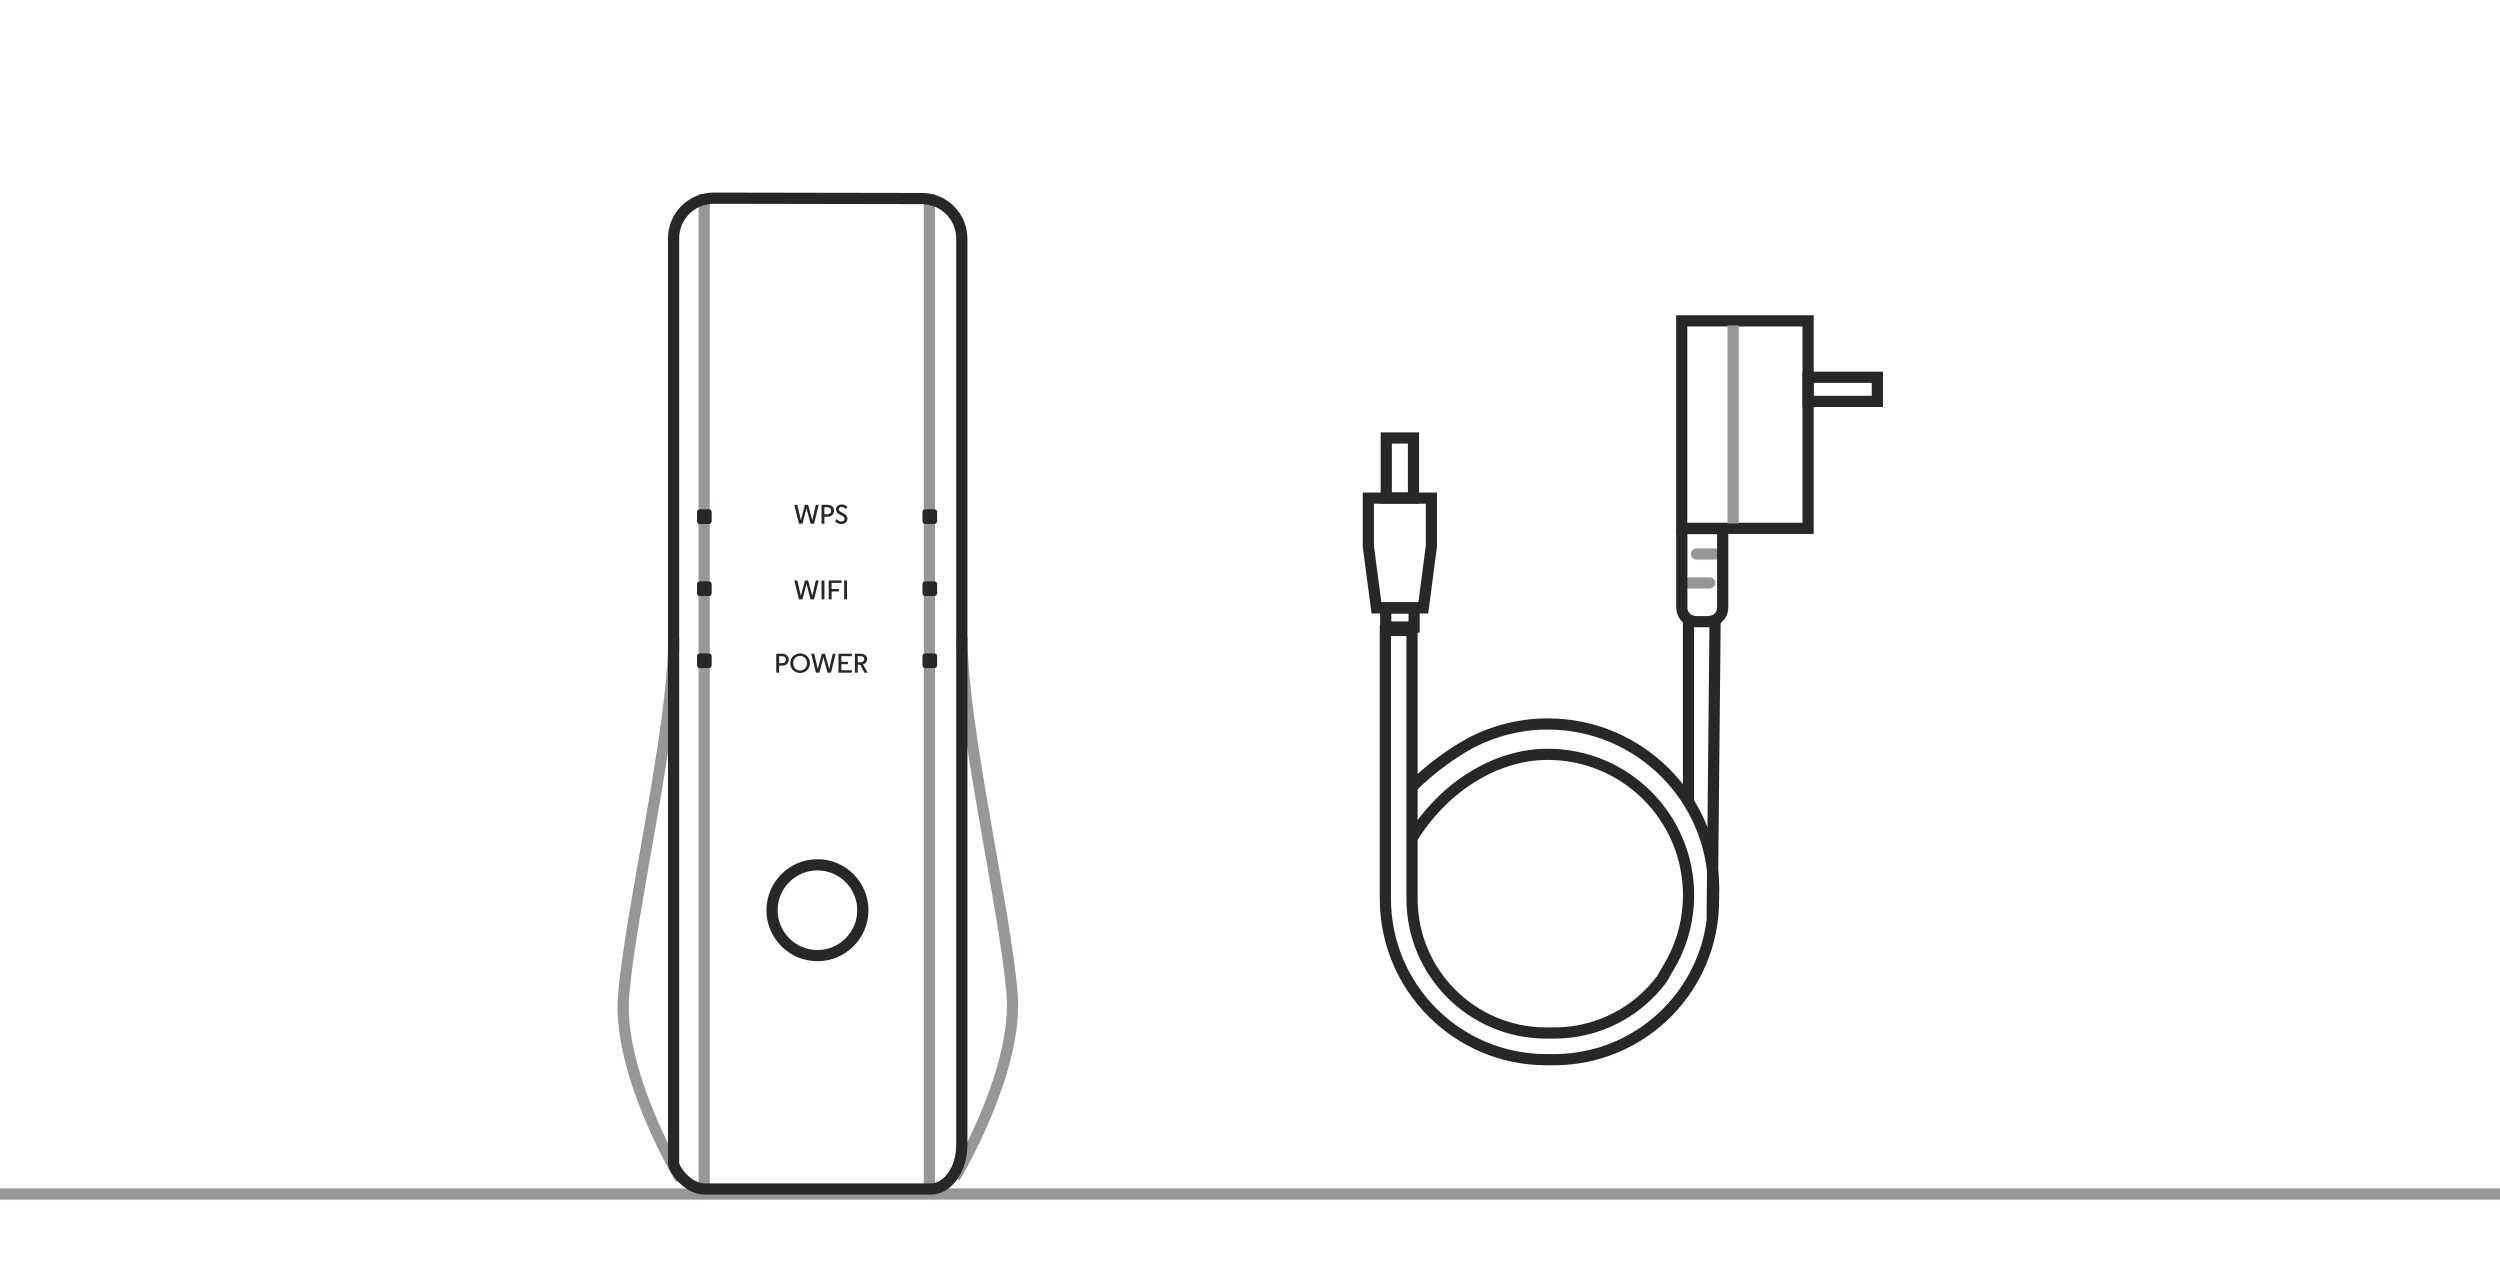 <svg width="335" height="170" viewBox="0 0 335 170" fill="none" xmlns="http://www.w3.org/2000/svg">
<rect width="335" height="170" fill="white"/>
<path d="M0 160H335" stroke="#989696" stroke-width="1.5"/>
<path d="M109.537 128.052C112.892 128.052 115.62 125.324 115.62 121.969C115.62 118.613 112.892 115.885 109.537 115.885C106.181 115.885 103.454 118.613 103.454 121.969C103.454 125.324 106.181 128.052 109.537 128.052Z" stroke="#272727" stroke-width="1.5" stroke-miterlimit="10"/>
<path d="M128.897 85.359C128.897 97.381 134.654 121.559 135.62 133.135C136.489 143.645 127.943 157.779 127.943 157.779" stroke="#989696" stroke-width="1.5" stroke-miterlimit="10"/>
<path d="M90.285 85.614C90.285 97.636 84.528 121.814 83.562 133.389C82.693 143.9 91.239 158.034 91.239 158.034" stroke="#989696" stroke-width="1.5" stroke-miterlimit="10"/>
<path d="M94.363 25.999V159.976" stroke="#989696" stroke-width="1.5" stroke-miterlimit="10"/>
<path d="M124.538 25.999V159.976" stroke="#989696" stroke-width="1.5" stroke-miterlimit="10"/>
<path d="M107.863 67.641H108.287L108.845 69.701L109.319 67.641H109.706L109.084 70.176H108.624L108.07 68.112L107.527 70.176H107.067L106.433 67.641H106.846L107.309 69.698L107.863 67.641Z" fill="#272727"/>
<path d="M110.471 69.238V70.176H110.087V67.641H110.887C111.449 67.641 111.76 67.996 111.76 68.434C111.76 68.869 111.449 69.238 110.887 69.238H110.471ZM110.859 67.967H110.471V68.912H110.859C111.155 68.912 111.369 68.738 111.369 68.434C111.369 68.126 111.155 67.967 110.859 67.967Z" fill="#272727"/>
<path d="M113.551 67.938L113.326 68.206C113.192 68.036 113 67.927 112.805 67.927C112.519 67.927 112.399 68.094 112.399 68.246C112.399 68.358 112.446 68.481 112.671 68.601L112.971 68.76C113.395 68.984 113.558 69.195 113.558 69.502C113.558 69.915 113.232 70.219 112.751 70.219C112.381 70.219 112.077 70.071 111.907 69.857L112.11 69.546C112.244 69.73 112.475 69.886 112.74 69.886C112.982 69.886 113.174 69.749 113.174 69.524C113.174 69.339 113.066 69.231 112.78 69.079L112.519 68.941C112.178 68.764 112.023 68.561 112.023 68.264C112.023 67.84 112.396 67.598 112.801 67.598C113.087 67.598 113.359 67.706 113.551 67.938Z" fill="#272727"/>
<path d="M107.863 77.78H108.287L108.845 79.84L109.319 77.78H109.706L109.084 80.315H108.624L108.07 78.251L107.527 80.315H107.067L106.433 77.78H106.846L107.309 79.837L107.863 77.78Z" fill="#272727"/>
<path d="M110.087 80.315V77.78H110.471V80.315H110.087Z" fill="#272727"/>
<path d="M112.414 79.254H111.433V80.315H111.049V77.78H112.776V78.109H111.433V78.928H112.414V79.254Z" fill="#272727"/>
<path d="M113.118 80.315V77.78H113.502V80.315H113.118Z" fill="#272727"/>
<path d="M104.403 89.197V90.135H104.019V87.6H104.819C105.38 87.6 105.692 87.955 105.692 88.393C105.692 88.828 105.38 89.197 104.819 89.197H104.403ZM104.79 87.926H104.403V88.871H104.79C105.087 88.871 105.301 88.697 105.301 88.393C105.301 88.085 105.087 87.926 104.79 87.926Z" fill="#272727"/>
<path d="M107.218 87.557C107.946 87.557 108.536 88.103 108.536 88.867C108.536 89.632 107.946 90.178 107.218 90.178C106.487 90.178 105.896 89.632 105.896 88.867C105.896 88.103 106.487 87.557 107.218 87.557ZM107.218 89.845C107.768 89.845 108.141 89.429 108.141 88.867C108.141 88.31 107.768 87.893 107.218 87.893C106.668 87.893 106.291 88.31 106.291 88.867C106.291 89.429 106.668 89.845 107.218 89.845Z" fill="#272727"/>
<path d="M110.13 87.6H110.553L111.111 89.66L111.585 87.6H111.973L111.35 90.135H110.89L110.336 88.071L109.793 90.135H109.333L108.699 87.6H109.112L109.576 89.657L110.13 87.6Z" fill="#272727"/>
<path d="M114.146 87.6V87.93H112.737V88.683H113.624V89.005H112.737V89.812H114.146V90.135H112.354V87.6H114.146Z" fill="#272727"/>
<path d="M115.828 90.135L115.266 89.074H114.937V90.135H114.553V87.6H115.324C115.871 87.6 116.19 87.893 116.19 88.328C116.19 88.57 116.07 88.907 115.643 89.027L116.258 90.135H115.828ZM115.806 88.328C115.806 88.049 115.599 87.926 115.295 87.926H114.937V88.748H115.295C115.599 88.748 115.806 88.596 115.806 88.328Z" fill="#272727"/>
<path d="M95.632 26.555C92.675 26.555 90.261 28.953 90.261 31.932L90.261 155.838C90.261 156.686 92.132 159.325 94.438 159.325H124.709C127.014 159.325 128.885 156.686 128.885 153.416V31.98C128.885 29.014 126.495 26.616 123.538 26.604L95.632 26.555Z" stroke="#272727" stroke-width="1.5" stroke-miterlimit="10"/>
<path d="M125.216 68.244H123.972C123.772 68.244 123.61 68.406 123.61 68.606V69.85C123.61 70.05 123.772 70.212 123.972 70.212H125.216C125.416 70.212 125.578 70.05 125.578 69.85V68.606C125.578 68.406 125.416 68.244 125.216 68.244Z" fill="#272727"/>
<path d="M125.216 77.901H123.972C123.772 77.901 123.61 78.063 123.61 78.263V79.506C123.61 79.706 123.772 79.868 123.972 79.868H125.216C125.416 79.868 125.578 79.706 125.578 79.506V78.263C125.578 78.063 125.416 77.901 125.216 77.901Z" fill="#272727"/>
<path d="M125.216 87.557H123.972C123.772 87.557 123.61 87.719 123.61 87.919V89.162C123.61 89.362 123.772 89.524 123.972 89.524H125.216C125.416 89.524 125.578 89.362 125.578 89.162V87.919C125.578 87.719 125.416 87.557 125.216 87.557Z" fill="#272727"/>
<path d="M95.003 87.557H93.76C93.56 87.557 93.397 87.719 93.397 87.919V89.162C93.397 89.362 93.56 89.524 93.76 89.524H95.003C95.203 89.524 95.365 89.362 95.365 89.162V87.919C95.365 87.719 95.203 87.557 95.003 87.557Z" fill="#272727"/>
<path d="M95.003 77.901H93.76C93.56 77.901 93.397 78.063 93.397 78.263V79.506C93.397 79.706 93.56 79.868 93.76 79.868H95.003C95.203 79.868 95.365 79.706 95.365 79.506V78.263C95.365 78.063 95.203 77.901 95.003 77.901Z" fill="#272727"/>
<path d="M95.003 68.245H93.76C93.56 68.245 93.397 68.407 93.397 68.607V69.85C93.397 70.05 93.56 70.212 93.76 70.212H95.003C95.203 70.212 95.365 70.05 95.365 69.85V68.607C95.365 68.407 95.203 68.245 95.003 68.245Z" fill="#272727"/>
<path d="M226.255 107.731V82.504" stroke="#272727" stroke-width="1.5" stroke-miterlimit="10"/>
<path d="M189.2 112.377C193.039 105.956 200.015 101.08 207.39 101.08C217.818 101.08 226.267 109.529 226.267 119.957C226.267 122.999 225.543 125.992 224.131 128.684L222.707 131.17C219.327 135.721 214.004 138.412 208.331 138.424H207.148C197.251 138.4 189.237 130.374 189.212 120.476V84.484H185.64V120.476C185.664 132.353 195.284 141.961 207.148 141.997H208.343C220.148 141.937 229.671 132.317 229.611 120.513C229.611 120.501 229.611 120.488 229.611 120.476L229.635 119.245C229.635 106.958 219.677 97.012 207.39 97.012C203.793 97.012 200.256 97.893 197.07 99.547C194.185 101.152 191.542 103.144 189.2 105.461" stroke="#272727" stroke-width="1.5" stroke-miterlimit="10"/>
<path d="M229.828 82.504L229.43 123.023" stroke="#272727" stroke-width="1.5"/>
<path d="M189.405 58.69H185.76V66.741H189.405V58.69Z" stroke="#272727" stroke-width="1.5" stroke-miterlimit="10"/>
<path d="M189.49 81.454H185.688V84.025H189.49V81.454Z" stroke="#272727" stroke-width="1.5" stroke-miterlimit="10"/>
<path d="M190.721 81.466H184.445L183.358 73.21V66.752H191.807V73.173L190.721 81.466Z" stroke="#272727" stroke-width="1.5" stroke-miterlimit="10"/>
<path d="M227.342 74.236H230.842" stroke="#989696" stroke-width="1.5" stroke-miterlimit="10" stroke-linecap="round"/>
<path d="M225.58 78.11H229.092" stroke="#989696" stroke-width="1.5" stroke-miterlimit="10" stroke-linecap="round"/>
<path d="M242.284 42.999H225.35V70.796H242.284V42.999Z" stroke="#272727" stroke-width="1.5" stroke-miterlimit="10" stroke-linecap="round"/>
<path d="M251.566 50.555H242.285V53.789H251.566V50.555Z" stroke="#272727" stroke-width="1.5" stroke-miterlimit="10" stroke-linecap="round"/>
<path d="M225.35 70.832H230.842V81.417C230.842 82.455 229.997 83.3 228.959 83.3H227.245C226.207 83.3 225.362 82.455 225.362 81.417V70.832H225.35Z" stroke="#272727" stroke-width="1.5" stroke-miterlimit="10"/>
<path d="M232.242 70.156V43.602" stroke="#989696" stroke-width="1.5"/>
</svg>
